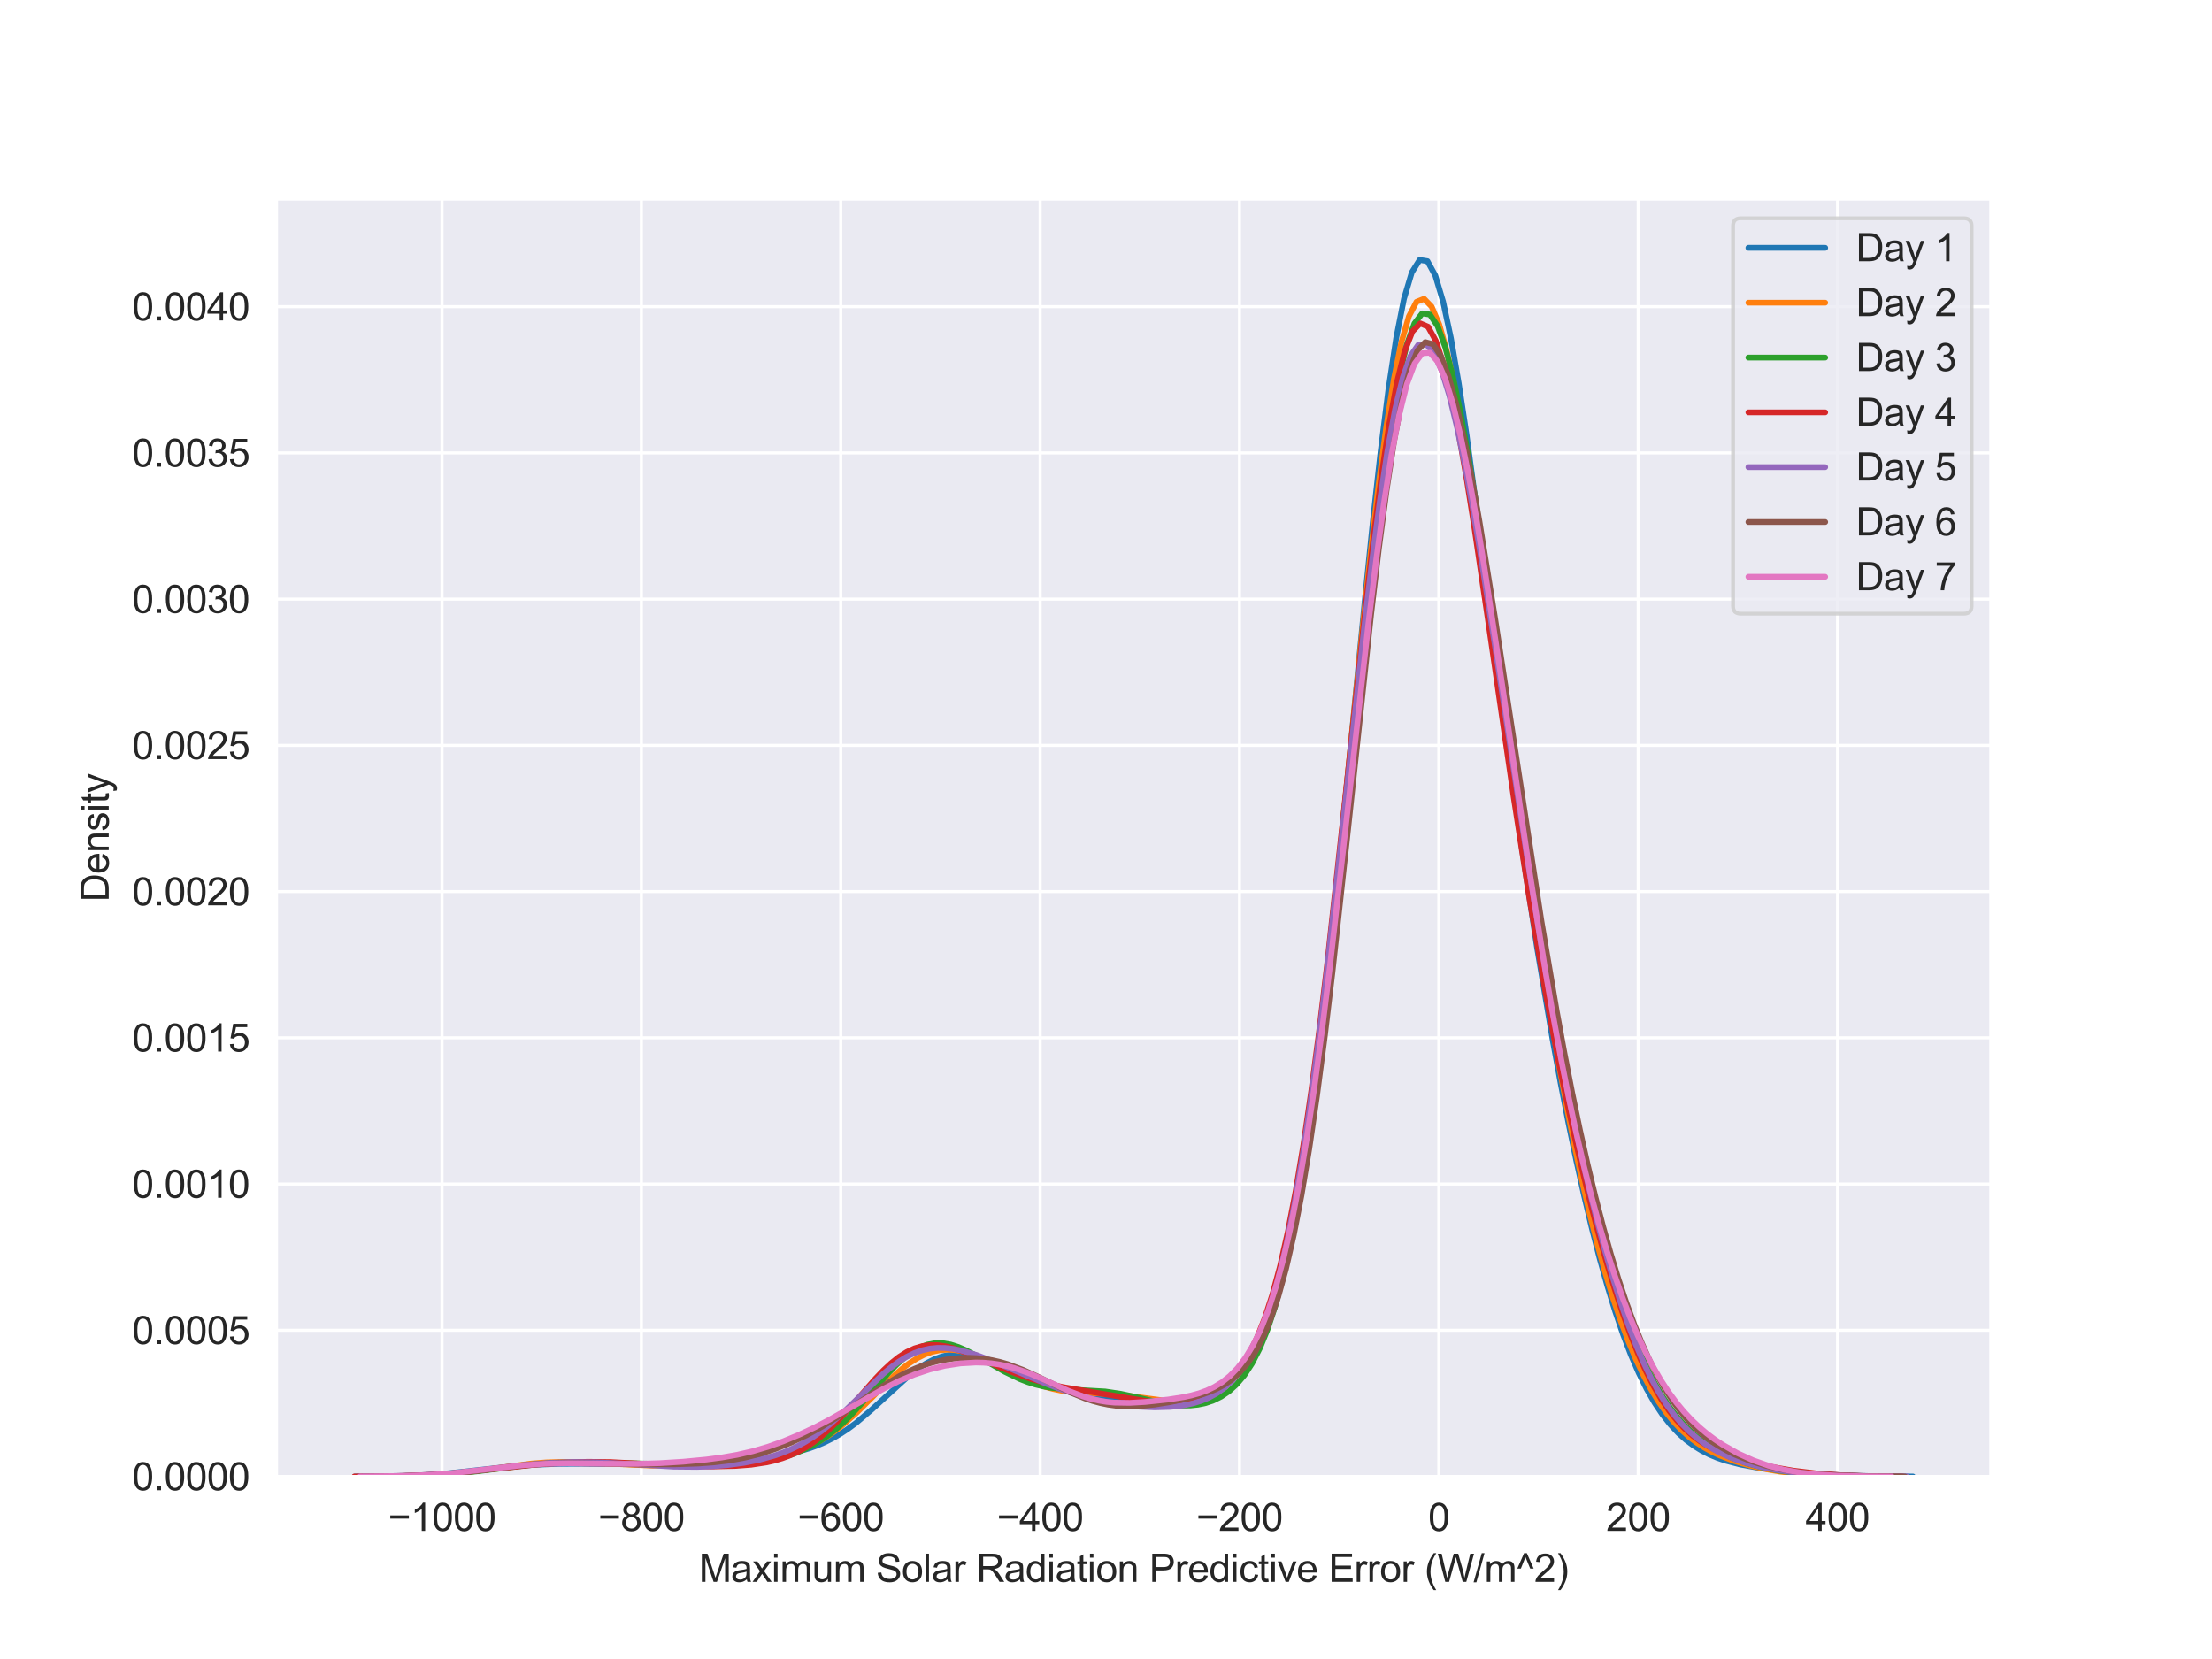<?xml version="1.0" encoding="utf-8" standalone="no"?>
<!DOCTYPE svg PUBLIC "-//W3C//DTD SVG 1.1//EN"
  "http://www.w3.org/Graphics/SVG/1.1/DTD/svg11.dtd">
<svg xmlns:xlink="http://www.w3.org/1999/xlink" width="576pt" height="432pt" viewBox="0 0 576 432" xmlns="http://www.w3.org/2000/svg" version="1.1">
 <defs>
  <style type="text/css">*{stroke-linejoin: round; stroke-linecap: butt}</style>
 </defs>
 <g id="figure_1">
  <g id="patch_1">
   <path d="M 0 432 
L 576 432 
L 576 0 
L 0 0 
z
" style="fill: #ffffff"/>
  </g>
  <g id="axes_1">
   <g id="patch_2">
    <path d="M 72 384.48 
L 518.4 384.48 
L 518.4 51.84 
L 72 51.84 
z
" style="fill: #eaeaf2"/>
   </g>
   <g id="matplotlib.axis_1">
    <g id="xtick_1">
     <g id="line2d_1">
      <path d="M 115.099 384.48 
L 115.099 51.84 
" clip-path="url(#p5e644f4ae6)" style="fill: none; stroke: #ffffff; stroke-width: 0.8; stroke-linecap: round"/>
     </g>
     <g id="text_1">
      <!-- −1000 -->
      <g style="fill: #262626" transform="translate(101.057 398.638) scale(0.1 -0.1)">
       <defs>
        <path id="ArialMT-2212" d="M 3381 1997 
L 356 1997 
L 356 2522 
L 3381 2522 
L 3381 1997 
z
" transform="scale(0.016)"/>
        <path id="ArialMT-31" d="M 2384 0 
L 1822 0 
L 1822 3584 
Q 1619 3391 1289 3197 
Q 959 3003 697 2906 
L 697 3450 
Q 1169 3672 1522 3987 
Q 1875 4303 2022 4600 
L 2384 4600 
L 2384 0 
z
" transform="scale(0.016)"/>
        <path id="ArialMT-30" d="M 266 2259 
Q 266 3072 433 3567 
Q 600 4063 929 4331 
Q 1259 4600 1759 4600 
Q 2128 4600 2406 4451 
Q 2684 4303 2865 4023 
Q 3047 3744 3150 3342 
Q 3253 2941 3253 2259 
Q 3253 1453 3087 958 
Q 2922 463 2592 192 
Q 2263 -78 1759 -78 
Q 1097 -78 719 397 
Q 266 969 266 2259 
z
M 844 2259 
Q 844 1131 1108 757 
Q 1372 384 1759 384 
Q 2147 384 2411 759 
Q 2675 1134 2675 2259 
Q 2675 3391 2411 3762 
Q 2147 4134 1753 4134 
Q 1366 4134 1134 3806 
Q 844 3388 844 2259 
z
" transform="scale(0.016)"/>
       </defs>
       <use xlink:href="#ArialMT-2212"/>
       <use xlink:href="#ArialMT-31" x="58.398"/>
       <use xlink:href="#ArialMT-30" x="114.014"/>
       <use xlink:href="#ArialMT-30" x="169.629"/>
       <use xlink:href="#ArialMT-30" x="225.244"/>
      </g>
     </g>
    </g>
    <g id="xtick_2">
     <g id="line2d_2">
      <path d="M 167.013 384.48 
L 167.013 51.84 
" clip-path="url(#p5e644f4ae6)" style="fill: none; stroke: #ffffff; stroke-width: 0.8; stroke-linecap: round"/>
     </g>
     <g id="text_2">
      <!-- −800 -->
      <g style="fill: #262626" transform="translate(155.752 398.638) scale(0.1 -0.1)">
       <defs>
        <path id="ArialMT-38" d="M 1131 2484 
Q 781 2613 612 2850 
Q 444 3088 444 3419 
Q 444 3919 803 4259 
Q 1163 4600 1759 4600 
Q 2359 4600 2725 4251 
Q 3091 3903 3091 3403 
Q 3091 3084 2923 2848 
Q 2756 2613 2416 2484 
Q 2838 2347 3058 2040 
Q 3278 1734 3278 1309 
Q 3278 722 2862 322 
Q 2447 -78 1769 -78 
Q 1091 -78 675 323 
Q 259 725 259 1325 
Q 259 1772 486 2073 
Q 713 2375 1131 2484 
z
M 1019 3438 
Q 1019 3113 1228 2906 
Q 1438 2700 1772 2700 
Q 2097 2700 2305 2904 
Q 2513 3109 2513 3406 
Q 2513 3716 2298 3927 
Q 2084 4138 1766 4138 
Q 1444 4138 1231 3931 
Q 1019 3725 1019 3438 
z
M 838 1322 
Q 838 1081 952 856 
Q 1066 631 1291 507 
Q 1516 384 1775 384 
Q 2178 384 2440 643 
Q 2703 903 2703 1303 
Q 2703 1709 2433 1975 
Q 2163 2241 1756 2241 
Q 1359 2241 1098 1978 
Q 838 1716 838 1322 
z
" transform="scale(0.016)"/>
       </defs>
       <use xlink:href="#ArialMT-2212"/>
       <use xlink:href="#ArialMT-38" x="58.398"/>
       <use xlink:href="#ArialMT-30" x="114.014"/>
       <use xlink:href="#ArialMT-30" x="169.629"/>
      </g>
     </g>
    </g>
    <g id="xtick_3">
     <g id="line2d_3">
      <path d="M 218.928 384.48 
L 218.928 51.84 
" clip-path="url(#p5e644f4ae6)" style="fill: none; stroke: #ffffff; stroke-width: 0.8; stroke-linecap: round"/>
     </g>
     <g id="text_3">
      <!-- −600 -->
      <g style="fill: #262626" transform="translate(207.666 398.638) scale(0.1 -0.1)">
       <defs>
        <path id="ArialMT-36" d="M 3184 3459 
L 2625 3416 
Q 2550 3747 2413 3897 
Q 2184 4138 1850 4138 
Q 1581 4138 1378 3988 
Q 1113 3794 959 3422 
Q 806 3050 800 2363 
Q 1003 2672 1297 2822 
Q 1591 2972 1913 2972 
Q 2475 2972 2870 2558 
Q 3266 2144 3266 1488 
Q 3266 1056 3080 686 
Q 2894 316 2569 119 
Q 2244 -78 1831 -78 
Q 1128 -78 684 439 
Q 241 956 241 2144 
Q 241 3472 731 4075 
Q 1159 4600 1884 4600 
Q 2425 4600 2770 4297 
Q 3116 3994 3184 3459 
z
M 888 1484 
Q 888 1194 1011 928 
Q 1134 663 1356 523 
Q 1578 384 1822 384 
Q 2178 384 2434 671 
Q 2691 959 2691 1453 
Q 2691 1928 2437 2201 
Q 2184 2475 1800 2475 
Q 1419 2475 1153 2201 
Q 888 1928 888 1484 
z
" transform="scale(0.016)"/>
       </defs>
       <use xlink:href="#ArialMT-2212"/>
       <use xlink:href="#ArialMT-36" x="58.398"/>
       <use xlink:href="#ArialMT-30" x="114.014"/>
       <use xlink:href="#ArialMT-30" x="169.629"/>
      </g>
     </g>
    </g>
    <g id="xtick_4">
     <g id="line2d_4">
      <path d="M 270.842 384.48 
L 270.842 51.84 
" clip-path="url(#p5e644f4ae6)" style="fill: none; stroke: #ffffff; stroke-width: 0.8; stroke-linecap: round"/>
     </g>
     <g id="text_4">
      <!-- −400 -->
      <g style="fill: #262626" transform="translate(259.581 398.638) scale(0.1 -0.1)">
       <defs>
        <path id="ArialMT-34" d="M 2069 0 
L 2069 1097 
L 81 1097 
L 81 1613 
L 2172 4581 
L 2631 4581 
L 2631 1613 
L 3250 1613 
L 3250 1097 
L 2631 1097 
L 2631 0 
L 2069 0 
z
M 2069 1613 
L 2069 3678 
L 634 1613 
L 2069 1613 
z
" transform="scale(0.016)"/>
       </defs>
       <use xlink:href="#ArialMT-2212"/>
       <use xlink:href="#ArialMT-34" x="58.398"/>
       <use xlink:href="#ArialMT-30" x="114.014"/>
       <use xlink:href="#ArialMT-30" x="169.629"/>
      </g>
     </g>
    </g>
    <g id="xtick_5">
     <g id="line2d_5">
      <path d="M 322.757 384.48 
L 322.757 51.84 
" clip-path="url(#p5e644f4ae6)" style="fill: none; stroke: #ffffff; stroke-width: 0.8; stroke-linecap: round"/>
     </g>
     <g id="text_5">
      <!-- −200 -->
      <g style="fill: #262626" transform="translate(311.495 398.638) scale(0.1 -0.1)">
       <defs>
        <path id="ArialMT-32" d="M 3222 541 
L 3222 0 
L 194 0 
Q 188 203 259 391 
Q 375 700 629 1000 
Q 884 1300 1366 1694 
Q 2113 2306 2375 2664 
Q 2638 3022 2638 3341 
Q 2638 3675 2398 3904 
Q 2159 4134 1775 4134 
Q 1369 4134 1125 3890 
Q 881 3647 878 3216 
L 300 3275 
Q 359 3922 746 4261 
Q 1134 4600 1788 4600 
Q 2447 4600 2831 4234 
Q 3216 3869 3216 3328 
Q 3216 3053 3103 2787 
Q 2991 2522 2730 2228 
Q 2469 1934 1863 1422 
Q 1356 997 1212 845 
Q 1069 694 975 541 
L 3222 541 
z
" transform="scale(0.016)"/>
       </defs>
       <use xlink:href="#ArialMT-2212"/>
       <use xlink:href="#ArialMT-32" x="58.398"/>
       <use xlink:href="#ArialMT-30" x="114.014"/>
       <use xlink:href="#ArialMT-30" x="169.629"/>
      </g>
     </g>
    </g>
    <g id="xtick_6">
     <g id="line2d_6">
      <path d="M 374.671 384.48 
L 374.671 51.84 
" clip-path="url(#p5e644f4ae6)" style="fill: none; stroke: #ffffff; stroke-width: 0.8; stroke-linecap: round"/>
     </g>
     <g id="text_6">
      <!-- 0 -->
      <g style="fill: #262626" transform="translate(371.891 398.638) scale(0.1 -0.1)">
       <use xlink:href="#ArialMT-30"/>
      </g>
     </g>
    </g>
    <g id="xtick_7">
     <g id="line2d_7">
      <path d="M 426.586 384.48 
L 426.586 51.84 
" clip-path="url(#p5e644f4ae6)" style="fill: none; stroke: #ffffff; stroke-width: 0.8; stroke-linecap: round"/>
     </g>
     <g id="text_7">
      <!-- 200 -->
      <g style="fill: #262626" transform="translate(418.244 398.638) scale(0.1 -0.1)">
       <use xlink:href="#ArialMT-32"/>
       <use xlink:href="#ArialMT-30" x="55.615"/>
       <use xlink:href="#ArialMT-30" x="111.23"/>
      </g>
     </g>
    </g>
    <g id="xtick_8">
     <g id="line2d_8">
      <path d="M 478.5 384.48 
L 478.5 51.84 
" clip-path="url(#p5e644f4ae6)" style="fill: none; stroke: #ffffff; stroke-width: 0.8; stroke-linecap: round"/>
     </g>
     <g id="text_8">
      <!-- 400 -->
      <g style="fill: #262626" transform="translate(470.159 398.638) scale(0.1 -0.1)">
       <use xlink:href="#ArialMT-34"/>
       <use xlink:href="#ArialMT-30" x="55.615"/>
       <use xlink:href="#ArialMT-30" x="111.23"/>
      </g>
     </g>
    </g>
    <g id="text_9">
     <!-- Maximum Solar Radiation Predictive Error (W/m^2) -->
     <g style="fill: #262626" transform="translate(182 411.905) scale(0.1 -0.1)">
      <defs>
       <path id="ArialMT-4d" d="M 475 0 
L 475 4581 
L 1388 4581 
L 2472 1338 
Q 2622 884 2691 659 
Q 2769 909 2934 1394 
L 4031 4581 
L 4847 4581 
L 4847 0 
L 4263 0 
L 4263 3834 
L 2931 0 
L 2384 0 
L 1059 3900 
L 1059 0 
L 475 0 
z
" transform="scale(0.016)"/>
       <path id="ArialMT-61" d="M 2588 409 
Q 2275 144 1986 34 
Q 1697 -75 1366 -75 
Q 819 -75 525 192 
Q 231 459 231 875 
Q 231 1119 342 1320 
Q 453 1522 633 1644 
Q 813 1766 1038 1828 
Q 1203 1872 1538 1913 
Q 2219 1994 2541 2106 
Q 2544 2222 2544 2253 
Q 2544 2597 2384 2738 
Q 2169 2928 1744 2928 
Q 1347 2928 1158 2789 
Q 969 2650 878 2297 
L 328 2372 
Q 403 2725 575 2942 
Q 747 3159 1072 3276 
Q 1397 3394 1825 3394 
Q 2250 3394 2515 3294 
Q 2781 3194 2906 3042 
Q 3031 2891 3081 2659 
Q 3109 2516 3109 2141 
L 3109 1391 
Q 3109 606 3145 398 
Q 3181 191 3288 0 
L 2700 0 
Q 2613 175 2588 409 
z
M 2541 1666 
Q 2234 1541 1622 1453 
Q 1275 1403 1131 1340 
Q 988 1278 909 1158 
Q 831 1038 831 891 
Q 831 666 1001 516 
Q 1172 366 1500 366 
Q 1825 366 2078 508 
Q 2331 650 2450 897 
Q 2541 1088 2541 1459 
L 2541 1666 
z
" transform="scale(0.016)"/>
       <path id="ArialMT-78" d="M 47 0 
L 1259 1725 
L 138 3319 
L 841 3319 
L 1350 2541 
Q 1494 2319 1581 2169 
Q 1719 2375 1834 2534 
L 2394 3319 
L 3066 3319 
L 1919 1756 
L 3153 0 
L 2463 0 
L 1781 1031 
L 1600 1309 
L 728 0 
L 47 0 
z
" transform="scale(0.016)"/>
       <path id="ArialMT-69" d="M 425 3934 
L 425 4581 
L 988 4581 
L 988 3934 
L 425 3934 
z
M 425 0 
L 425 3319 
L 988 3319 
L 988 0 
L 425 0 
z
" transform="scale(0.016)"/>
       <path id="ArialMT-6d" d="M 422 0 
L 422 3319 
L 925 3319 
L 925 2853 
Q 1081 3097 1340 3245 
Q 1600 3394 1931 3394 
Q 2300 3394 2536 3241 
Q 2772 3088 2869 2813 
Q 3263 3394 3894 3394 
Q 4388 3394 4653 3120 
Q 4919 2847 4919 2278 
L 4919 0 
L 4359 0 
L 4359 2091 
Q 4359 2428 4304 2576 
Q 4250 2725 4106 2815 
Q 3963 2906 3769 2906 
Q 3419 2906 3187 2673 
Q 2956 2441 2956 1928 
L 2956 0 
L 2394 0 
L 2394 2156 
Q 2394 2531 2256 2718 
Q 2119 2906 1806 2906 
Q 1569 2906 1367 2781 
Q 1166 2656 1075 2415 
Q 984 2175 984 1722 
L 984 0 
L 422 0 
z
" transform="scale(0.016)"/>
       <path id="ArialMT-75" d="M 2597 0 
L 2597 488 
Q 2209 -75 1544 -75 
Q 1250 -75 995 37 
Q 741 150 617 320 
Q 494 491 444 738 
Q 409 903 409 1263 
L 409 3319 
L 972 3319 
L 972 1478 
Q 972 1038 1006 884 
Q 1059 663 1231 536 
Q 1403 409 1656 409 
Q 1909 409 2131 539 
Q 2353 669 2445 892 
Q 2538 1116 2538 1541 
L 2538 3319 
L 3100 3319 
L 3100 0 
L 2597 0 
z
" transform="scale(0.016)"/>
       <path id="ArialMT-20" transform="scale(0.016)"/>
       <path id="ArialMT-53" d="M 288 1472 
L 859 1522 
Q 900 1178 1048 958 
Q 1197 738 1509 602 
Q 1822 466 2213 466 
Q 2559 466 2825 569 
Q 3091 672 3220 851 
Q 3350 1031 3350 1244 
Q 3350 1459 3225 1620 
Q 3100 1781 2813 1891 
Q 2628 1963 1997 2114 
Q 1366 2266 1113 2400 
Q 784 2572 623 2826 
Q 463 3081 463 3397 
Q 463 3744 659 4045 
Q 856 4347 1234 4503 
Q 1613 4659 2075 4659 
Q 2584 4659 2973 4495 
Q 3363 4331 3572 4012 
Q 3781 3694 3797 3291 
L 3216 3247 
Q 3169 3681 2898 3903 
Q 2628 4125 2100 4125 
Q 1550 4125 1298 3923 
Q 1047 3722 1047 3438 
Q 1047 3191 1225 3031 
Q 1400 2872 2139 2705 
Q 2878 2538 3153 2413 
Q 3553 2228 3743 1945 
Q 3934 1663 3934 1294 
Q 3934 928 3725 604 
Q 3516 281 3123 101 
Q 2731 -78 2241 -78 
Q 1619 -78 1198 103 
Q 778 284 539 648 
Q 300 1013 288 1472 
z
" transform="scale(0.016)"/>
       <path id="ArialMT-6f" d="M 213 1659 
Q 213 2581 725 3025 
Q 1153 3394 1769 3394 
Q 2453 3394 2887 2945 
Q 3322 2497 3322 1706 
Q 3322 1066 3130 698 
Q 2938 331 2570 128 
Q 2203 -75 1769 -75 
Q 1072 -75 642 372 
Q 213 819 213 1659 
z
M 791 1659 
Q 791 1022 1069 705 
Q 1347 388 1769 388 
Q 2188 388 2466 706 
Q 2744 1025 2744 1678 
Q 2744 2294 2464 2611 
Q 2184 2928 1769 2928 
Q 1347 2928 1069 2612 
Q 791 2297 791 1659 
z
" transform="scale(0.016)"/>
       <path id="ArialMT-6c" d="M 409 0 
L 409 4581 
L 972 4581 
L 972 0 
L 409 0 
z
" transform="scale(0.016)"/>
       <path id="ArialMT-72" d="M 416 0 
L 416 3319 
L 922 3319 
L 922 2816 
Q 1116 3169 1280 3281 
Q 1444 3394 1641 3394 
Q 1925 3394 2219 3213 
L 2025 2691 
Q 1819 2813 1613 2813 
Q 1428 2813 1281 2702 
Q 1134 2591 1072 2394 
Q 978 2094 978 1738 
L 978 0 
L 416 0 
z
" transform="scale(0.016)"/>
       <path id="ArialMT-52" d="M 503 0 
L 503 4581 
L 2534 4581 
Q 3147 4581 3465 4457 
Q 3784 4334 3975 4021 
Q 4166 3709 4166 3331 
Q 4166 2844 3850 2509 
Q 3534 2175 2875 2084 
Q 3116 1969 3241 1856 
Q 3506 1613 3744 1247 
L 4541 0 
L 3778 0 
L 3172 953 
Q 2906 1366 2734 1584 
Q 2563 1803 2427 1890 
Q 2291 1978 2150 2013 
Q 2047 2034 1813 2034 
L 1109 2034 
L 1109 0 
L 503 0 
z
M 1109 2559 
L 2413 2559 
Q 2828 2559 3062 2645 
Q 3297 2731 3419 2920 
Q 3541 3109 3541 3331 
Q 3541 3656 3305 3865 
Q 3069 4075 2559 4075 
L 1109 4075 
L 1109 2559 
z
" transform="scale(0.016)"/>
       <path id="ArialMT-64" d="M 2575 0 
L 2575 419 
Q 2259 -75 1647 -75 
Q 1250 -75 917 144 
Q 584 363 401 755 
Q 219 1147 219 1656 
Q 219 2153 384 2558 
Q 550 2963 881 3178 
Q 1213 3394 1622 3394 
Q 1922 3394 2156 3267 
Q 2391 3141 2538 2938 
L 2538 4581 
L 3097 4581 
L 3097 0 
L 2575 0 
z
M 797 1656 
Q 797 1019 1065 703 
Q 1334 388 1700 388 
Q 2069 388 2326 689 
Q 2584 991 2584 1609 
Q 2584 2291 2321 2609 
Q 2059 2928 1675 2928 
Q 1300 2928 1048 2622 
Q 797 2316 797 1656 
z
" transform="scale(0.016)"/>
       <path id="ArialMT-74" d="M 1650 503 
L 1731 6 
Q 1494 -44 1306 -44 
Q 1000 -44 831 53 
Q 663 150 594 308 
Q 525 466 525 972 
L 525 2881 
L 113 2881 
L 113 3319 
L 525 3319 
L 525 4141 
L 1084 4478 
L 1084 3319 
L 1650 3319 
L 1650 2881 
L 1084 2881 
L 1084 941 
Q 1084 700 1114 631 
Q 1144 563 1211 522 
Q 1278 481 1403 481 
Q 1497 481 1650 503 
z
" transform="scale(0.016)"/>
       <path id="ArialMT-6e" d="M 422 0 
L 422 3319 
L 928 3319 
L 928 2847 
Q 1294 3394 1984 3394 
Q 2284 3394 2536 3286 
Q 2788 3178 2913 3003 
Q 3038 2828 3088 2588 
Q 3119 2431 3119 2041 
L 3119 0 
L 2556 0 
L 2556 2019 
Q 2556 2363 2490 2533 
Q 2425 2703 2258 2804 
Q 2091 2906 1866 2906 
Q 1506 2906 1245 2678 
Q 984 2450 984 1813 
L 984 0 
L 422 0 
z
" transform="scale(0.016)"/>
       <path id="ArialMT-50" d="M 494 0 
L 494 4581 
L 2222 4581 
Q 2678 4581 2919 4538 
Q 3256 4481 3484 4323 
Q 3713 4166 3852 3881 
Q 3991 3597 3991 3256 
Q 3991 2672 3619 2267 
Q 3247 1863 2275 1863 
L 1100 1863 
L 1100 0 
L 494 0 
z
M 1100 2403 
L 2284 2403 
Q 2872 2403 3119 2622 
Q 3366 2841 3366 3238 
Q 3366 3525 3220 3729 
Q 3075 3934 2838 4000 
Q 2684 4041 2272 4041 
L 1100 4041 
L 1100 2403 
z
" transform="scale(0.016)"/>
       <path id="ArialMT-65" d="M 2694 1069 
L 3275 997 
Q 3138 488 2766 206 
Q 2394 -75 1816 -75 
Q 1088 -75 661 373 
Q 234 822 234 1631 
Q 234 2469 665 2931 
Q 1097 3394 1784 3394 
Q 2450 3394 2872 2941 
Q 3294 2488 3294 1666 
Q 3294 1616 3291 1516 
L 816 1516 
Q 847 969 1125 678 
Q 1403 388 1819 388 
Q 2128 388 2347 550 
Q 2566 713 2694 1069 
z
M 847 1978 
L 2700 1978 
Q 2663 2397 2488 2606 
Q 2219 2931 1791 2931 
Q 1403 2931 1139 2672 
Q 875 2413 847 1978 
z
" transform="scale(0.016)"/>
       <path id="ArialMT-63" d="M 2588 1216 
L 3141 1144 
Q 3050 572 2676 248 
Q 2303 -75 1759 -75 
Q 1078 -75 664 370 
Q 250 816 250 1647 
Q 250 2184 428 2587 
Q 606 2991 970 3192 
Q 1334 3394 1763 3394 
Q 2303 3394 2647 3120 
Q 2991 2847 3088 2344 
L 2541 2259 
Q 2463 2594 2264 2762 
Q 2066 2931 1784 2931 
Q 1359 2931 1093 2626 
Q 828 2322 828 1663 
Q 828 994 1084 691 
Q 1341 388 1753 388 
Q 2084 388 2306 591 
Q 2528 794 2588 1216 
z
" transform="scale(0.016)"/>
       <path id="ArialMT-76" d="M 1344 0 
L 81 3319 
L 675 3319 
L 1388 1331 
Q 1503 1009 1600 663 
Q 1675 925 1809 1294 
L 2547 3319 
L 3125 3319 
L 1869 0 
L 1344 0 
z
" transform="scale(0.016)"/>
       <path id="ArialMT-45" d="M 506 0 
L 506 4581 
L 3819 4581 
L 3819 4041 
L 1113 4041 
L 1113 2638 
L 3647 2638 
L 3647 2100 
L 1113 2100 
L 1113 541 
L 3925 541 
L 3925 0 
L 506 0 
z
" transform="scale(0.016)"/>
       <path id="ArialMT-28" d="M 1497 -1347 
Q 1031 -759 709 28 
Q 388 816 388 1659 
Q 388 2403 628 3084 
Q 909 3875 1497 4659 
L 1900 4659 
Q 1522 4009 1400 3731 
Q 1209 3300 1100 2831 
Q 966 2247 966 1656 
Q 966 153 1900 -1347 
L 1497 -1347 
z
" transform="scale(0.016)"/>
       <path id="ArialMT-57" d="M 1294 0 
L 78 4581 
L 700 4581 
L 1397 1578 
Q 1509 1106 1591 641 
Q 1766 1375 1797 1488 
L 2669 4581 
L 3400 4581 
L 4056 2263 
Q 4303 1400 4413 641 
Q 4500 1075 4641 1638 
L 5359 4581 
L 5969 4581 
L 4713 0 
L 4128 0 
L 3163 3491 
Q 3041 3928 3019 4028 
Q 2947 3713 2884 3491 
L 1913 0 
L 1294 0 
z
" transform="scale(0.016)"/>
       <path id="ArialMT-2f" d="M 0 -78 
L 1328 4659 
L 1778 4659 
L 453 -78 
L 0 -78 
z
" transform="scale(0.016)"/>
       <path id="ArialMT-5e" d="M 747 2156 
L 169 2156 
L 1272 4659 
L 1725 4659 
L 2834 2156 
L 2269 2156 
L 1497 4022 
L 747 2156 
z
" transform="scale(0.016)"/>
       <path id="ArialMT-29" d="M 791 -1347 
L 388 -1347 
Q 1322 153 1322 1656 
Q 1322 2244 1188 2822 
Q 1081 3291 891 3722 
Q 769 4003 388 4659 
L 791 4659 
Q 1378 3875 1659 3084 
Q 1900 2403 1900 1659 
Q 1900 816 1576 28 
Q 1253 -759 791 -1347 
z
" transform="scale(0.016)"/>
      </defs>
      <use xlink:href="#ArialMT-4d"/>
      <use xlink:href="#ArialMT-61" x="83.301"/>
      <use xlink:href="#ArialMT-78" x="138.916"/>
      <use xlink:href="#ArialMT-69" x="188.916"/>
      <use xlink:href="#ArialMT-6d" x="211.133"/>
      <use xlink:href="#ArialMT-75" x="294.434"/>
      <use xlink:href="#ArialMT-6d" x="350.049"/>
      <use xlink:href="#ArialMT-20" x="433.35"/>
      <use xlink:href="#ArialMT-53" x="461.133"/>
      <use xlink:href="#ArialMT-6f" x="527.832"/>
      <use xlink:href="#ArialMT-6c" x="583.447"/>
      <use xlink:href="#ArialMT-61" x="605.664"/>
      <use xlink:href="#ArialMT-72" x="661.279"/>
      <use xlink:href="#ArialMT-20" x="694.58"/>
      <use xlink:href="#ArialMT-52" x="722.363"/>
      <use xlink:href="#ArialMT-61" x="794.58"/>
      <use xlink:href="#ArialMT-64" x="850.195"/>
      <use xlink:href="#ArialMT-69" x="905.811"/>
      <use xlink:href="#ArialMT-61" x="928.027"/>
      <use xlink:href="#ArialMT-74" x="983.643"/>
      <use xlink:href="#ArialMT-69" x="1011.426"/>
      <use xlink:href="#ArialMT-6f" x="1033.643"/>
      <use xlink:href="#ArialMT-6e" x="1089.258"/>
      <use xlink:href="#ArialMT-20" x="1144.873"/>
      <use xlink:href="#ArialMT-50" x="1172.656"/>
      <use xlink:href="#ArialMT-72" x="1239.355"/>
      <use xlink:href="#ArialMT-65" x="1272.656"/>
      <use xlink:href="#ArialMT-64" x="1328.271"/>
      <use xlink:href="#ArialMT-69" x="1383.887"/>
      <use xlink:href="#ArialMT-63" x="1406.104"/>
      <use xlink:href="#ArialMT-74" x="1456.104"/>
      <use xlink:href="#ArialMT-69" x="1483.887"/>
      <use xlink:href="#ArialMT-76" x="1506.104"/>
      <use xlink:href="#ArialMT-65" x="1556.104"/>
      <use xlink:href="#ArialMT-20" x="1611.719"/>
      <use xlink:href="#ArialMT-45" x="1639.502"/>
      <use xlink:href="#ArialMT-72" x="1706.201"/>
      <use xlink:href="#ArialMT-72" x="1739.502"/>
      <use xlink:href="#ArialMT-6f" x="1772.803"/>
      <use xlink:href="#ArialMT-72" x="1828.418"/>
      <use xlink:href="#ArialMT-20" x="1861.719"/>
      <use xlink:href="#ArialMT-28" x="1889.502"/>
      <use xlink:href="#ArialMT-57" x="1922.803"/>
      <use xlink:href="#ArialMT-2f" x="2017.188"/>
      <use xlink:href="#ArialMT-6d" x="2044.971"/>
      <use xlink:href="#ArialMT-5e" x="2128.271"/>
      <use xlink:href="#ArialMT-32" x="2175.195"/>
      <use xlink:href="#ArialMT-29" x="2230.811"/>
     </g>
    </g>
   </g>
   <g id="matplotlib.axis_2">
    <g id="ytick_1">
     <g id="line2d_9">
      <path d="M 72 384.48 
L 518.4 384.48 
" clip-path="url(#p5e644f4ae6)" style="fill: none; stroke: #ffffff; stroke-width: 0.8; stroke-linecap: round"/>
     </g>
     <g id="text_10">
      <!-- 0.0000 -->
      <g style="fill: #262626" transform="translate(34.417 388.059) scale(0.1 -0.1)">
       <defs>
        <path id="ArialMT-2e" d="M 581 0 
L 581 641 
L 1222 641 
L 1222 0 
L 581 0 
z
" transform="scale(0.016)"/>
       </defs>
       <use xlink:href="#ArialMT-30"/>
       <use xlink:href="#ArialMT-2e" x="55.615"/>
       <use xlink:href="#ArialMT-30" x="83.398"/>
       <use xlink:href="#ArialMT-30" x="139.014"/>
       <use xlink:href="#ArialMT-30" x="194.629"/>
       <use xlink:href="#ArialMT-30" x="250.244"/>
      </g>
     </g>
    </g>
    <g id="ytick_2">
     <g id="line2d_10">
      <path d="M 72 346.402 
L 518.4 346.402 
" clip-path="url(#p5e644f4ae6)" style="fill: none; stroke: #ffffff; stroke-width: 0.8; stroke-linecap: round"/>
     </g>
     <g id="text_11">
      <!-- 0.0005 -->
      <g style="fill: #262626" transform="translate(34.417 349.981) scale(0.1 -0.1)">
       <defs>
        <path id="ArialMT-35" d="M 266 1200 
L 856 1250 
Q 922 819 1161 601 
Q 1400 384 1738 384 
Q 2144 384 2425 690 
Q 2706 997 2706 1503 
Q 2706 1984 2436 2262 
Q 2166 2541 1728 2541 
Q 1456 2541 1237 2417 
Q 1019 2294 894 2097 
L 366 2166 
L 809 4519 
L 3088 4519 
L 3088 3981 
L 1259 3981 
L 1013 2750 
Q 1425 3038 1878 3038 
Q 2478 3038 2890 2622 
Q 3303 2206 3303 1553 
Q 3303 931 2941 478 
Q 2500 -78 1738 -78 
Q 1113 -78 717 272 
Q 322 622 266 1200 
z
" transform="scale(0.016)"/>
       </defs>
       <use xlink:href="#ArialMT-30"/>
       <use xlink:href="#ArialMT-2e" x="55.615"/>
       <use xlink:href="#ArialMT-30" x="83.398"/>
       <use xlink:href="#ArialMT-30" x="139.014"/>
       <use xlink:href="#ArialMT-30" x="194.629"/>
       <use xlink:href="#ArialMT-35" x="250.244"/>
      </g>
     </g>
    </g>
    <g id="ytick_3">
     <g id="line2d_11">
      <path d="M 72 308.324 
L 518.4 308.324 
" clip-path="url(#p5e644f4ae6)" style="fill: none; stroke: #ffffff; stroke-width: 0.8; stroke-linecap: round"/>
     </g>
     <g id="text_12">
      <!-- 0.0010 -->
      <g style="fill: #262626" transform="translate(34.417 311.903) scale(0.1 -0.1)">
       <use xlink:href="#ArialMT-30"/>
       <use xlink:href="#ArialMT-2e" x="55.615"/>
       <use xlink:href="#ArialMT-30" x="83.398"/>
       <use xlink:href="#ArialMT-30" x="139.014"/>
       <use xlink:href="#ArialMT-31" x="194.629"/>
       <use xlink:href="#ArialMT-30" x="250.244"/>
      </g>
     </g>
    </g>
    <g id="ytick_4">
     <g id="line2d_12">
      <path d="M 72 270.247 
L 518.4 270.247 
" clip-path="url(#p5e644f4ae6)" style="fill: none; stroke: #ffffff; stroke-width: 0.8; stroke-linecap: round"/>
     </g>
     <g id="text_13">
      <!-- 0.0015 -->
      <g style="fill: #262626" transform="translate(34.417 273.826) scale(0.1 -0.1)">
       <use xlink:href="#ArialMT-30"/>
       <use xlink:href="#ArialMT-2e" x="55.615"/>
       <use xlink:href="#ArialMT-30" x="83.398"/>
       <use xlink:href="#ArialMT-30" x="139.014"/>
       <use xlink:href="#ArialMT-31" x="194.629"/>
       <use xlink:href="#ArialMT-35" x="250.244"/>
      </g>
     </g>
    </g>
    <g id="ytick_5">
     <g id="line2d_13">
      <path d="M 72 232.169 
L 518.4 232.169 
" clip-path="url(#p5e644f4ae6)" style="fill: none; stroke: #ffffff; stroke-width: 0.8; stroke-linecap: round"/>
     </g>
     <g id="text_14">
      <!-- 0.0020 -->
      <g style="fill: #262626" transform="translate(34.417 235.748) scale(0.1 -0.1)">
       <use xlink:href="#ArialMT-30"/>
       <use xlink:href="#ArialMT-2e" x="55.615"/>
       <use xlink:href="#ArialMT-30" x="83.398"/>
       <use xlink:href="#ArialMT-30" x="139.014"/>
       <use xlink:href="#ArialMT-32" x="194.629"/>
       <use xlink:href="#ArialMT-30" x="250.244"/>
      </g>
     </g>
    </g>
    <g id="ytick_6">
     <g id="line2d_14">
      <path d="M 72 194.091 
L 518.4 194.091 
" clip-path="url(#p5e644f4ae6)" style="fill: none; stroke: #ffffff; stroke-width: 0.8; stroke-linecap: round"/>
     </g>
     <g id="text_15">
      <!-- 0.0025 -->
      <g style="fill: #262626" transform="translate(34.417 197.67) scale(0.1 -0.1)">
       <use xlink:href="#ArialMT-30"/>
       <use xlink:href="#ArialMT-2e" x="55.615"/>
       <use xlink:href="#ArialMT-30" x="83.398"/>
       <use xlink:href="#ArialMT-30" x="139.014"/>
       <use xlink:href="#ArialMT-32" x="194.629"/>
       <use xlink:href="#ArialMT-35" x="250.244"/>
      </g>
     </g>
    </g>
    <g id="ytick_7">
     <g id="line2d_15">
      <path d="M 72 156.013 
L 518.4 156.013 
" clip-path="url(#p5e644f4ae6)" style="fill: none; stroke: #ffffff; stroke-width: 0.8; stroke-linecap: round"/>
     </g>
     <g id="text_16">
      <!-- 0.0030 -->
      <g style="fill: #262626" transform="translate(34.417 159.592) scale(0.1 -0.1)">
       <defs>
        <path id="ArialMT-33" d="M 269 1209 
L 831 1284 
Q 928 806 1161 595 
Q 1394 384 1728 384 
Q 2125 384 2398 659 
Q 2672 934 2672 1341 
Q 2672 1728 2419 1979 
Q 2166 2231 1775 2231 
Q 1616 2231 1378 2169 
L 1441 2663 
Q 1497 2656 1531 2656 
Q 1891 2656 2178 2843 
Q 2466 3031 2466 3422 
Q 2466 3731 2256 3934 
Q 2047 4138 1716 4138 
Q 1388 4138 1169 3931 
Q 950 3725 888 3313 
L 325 3413 
Q 428 3978 793 4289 
Q 1159 4600 1703 4600 
Q 2078 4600 2393 4439 
Q 2709 4278 2876 4000 
Q 3044 3722 3044 3409 
Q 3044 3113 2884 2869 
Q 2725 2625 2413 2481 
Q 2819 2388 3044 2092 
Q 3269 1797 3269 1353 
Q 3269 753 2831 336 
Q 2394 -81 1725 -81 
Q 1122 -81 723 278 
Q 325 638 269 1209 
z
" transform="scale(0.016)"/>
       </defs>
       <use xlink:href="#ArialMT-30"/>
       <use xlink:href="#ArialMT-2e" x="55.615"/>
       <use xlink:href="#ArialMT-30" x="83.398"/>
       <use xlink:href="#ArialMT-30" x="139.014"/>
       <use xlink:href="#ArialMT-33" x="194.629"/>
       <use xlink:href="#ArialMT-30" x="250.244"/>
      </g>
     </g>
    </g>
    <g id="ytick_8">
     <g id="line2d_16">
      <path d="M 72 117.936 
L 518.4 117.936 
" clip-path="url(#p5e644f4ae6)" style="fill: none; stroke: #ffffff; stroke-width: 0.8; stroke-linecap: round"/>
     </g>
     <g id="text_17">
      <!-- 0.0035 -->
      <g style="fill: #262626" transform="translate(34.417 121.515) scale(0.1 -0.1)">
       <use xlink:href="#ArialMT-30"/>
       <use xlink:href="#ArialMT-2e" x="55.615"/>
       <use xlink:href="#ArialMT-30" x="83.398"/>
       <use xlink:href="#ArialMT-30" x="139.014"/>
       <use xlink:href="#ArialMT-33" x="194.629"/>
       <use xlink:href="#ArialMT-35" x="250.244"/>
      </g>
     </g>
    </g>
    <g id="ytick_9">
     <g id="line2d_17">
      <path d="M 72 79.858 
L 518.4 79.858 
" clip-path="url(#p5e644f4ae6)" style="fill: none; stroke: #ffffff; stroke-width: 0.8; stroke-linecap: round"/>
     </g>
     <g id="text_18">
      <!-- 0.0040 -->
      <g style="fill: #262626" transform="translate(34.417 83.437) scale(0.1 -0.1)">
       <use xlink:href="#ArialMT-30"/>
       <use xlink:href="#ArialMT-2e" x="55.615"/>
       <use xlink:href="#ArialMT-30" x="83.398"/>
       <use xlink:href="#ArialMT-30" x="139.014"/>
       <use xlink:href="#ArialMT-34" x="194.629"/>
       <use xlink:href="#ArialMT-30" x="250.244"/>
      </g>
     </g>
    </g>
    <g id="text_19">
     <!-- Density -->
     <g style="fill: #262626" transform="translate(28.312 234.832) rotate(-90) scale(0.1 -0.1)">
      <defs>
       <path id="ArialMT-44" d="M 494 0 
L 494 4581 
L 2072 4581 
Q 2606 4581 2888 4516 
Q 3281 4425 3559 4188 
Q 3922 3881 4101 3404 
Q 4281 2928 4281 2316 
Q 4281 1794 4159 1391 
Q 4038 988 3847 723 
Q 3656 459 3429 307 
Q 3203 156 2883 78 
Q 2563 0 2147 0 
L 494 0 
z
M 1100 541 
L 2078 541 
Q 2531 541 2789 625 
Q 3047 709 3200 863 
Q 3416 1078 3536 1442 
Q 3656 1806 3656 2325 
Q 3656 3044 3420 3430 
Q 3184 3816 2847 3947 
Q 2603 4041 2063 4041 
L 1100 4041 
L 1100 541 
z
" transform="scale(0.016)"/>
       <path id="ArialMT-73" d="M 197 991 
L 753 1078 
Q 800 744 1014 566 
Q 1228 388 1613 388 
Q 2000 388 2187 545 
Q 2375 703 2375 916 
Q 2375 1106 2209 1216 
Q 2094 1291 1634 1406 
Q 1016 1563 777 1677 
Q 538 1791 414 1992 
Q 291 2194 291 2438 
Q 291 2659 392 2848 
Q 494 3038 669 3163 
Q 800 3259 1026 3326 
Q 1253 3394 1513 3394 
Q 1903 3394 2198 3281 
Q 2494 3169 2634 2976 
Q 2775 2784 2828 2463 
L 2278 2388 
Q 2241 2644 2061 2787 
Q 1881 2931 1553 2931 
Q 1166 2931 1000 2803 
Q 834 2675 834 2503 
Q 834 2394 903 2306 
Q 972 2216 1119 2156 
Q 1203 2125 1616 2013 
Q 2213 1853 2448 1751 
Q 2684 1650 2818 1456 
Q 2953 1263 2953 975 
Q 2953 694 2789 445 
Q 2625 197 2315 61 
Q 2006 -75 1616 -75 
Q 969 -75 630 194 
Q 291 463 197 991 
z
" transform="scale(0.016)"/>
       <path id="ArialMT-79" d="M 397 -1278 
L 334 -750 
Q 519 -800 656 -800 
Q 844 -800 956 -737 
Q 1069 -675 1141 -563 
Q 1194 -478 1313 -144 
Q 1328 -97 1363 -6 
L 103 3319 
L 709 3319 
L 1400 1397 
Q 1534 1031 1641 628 
Q 1738 1016 1872 1384 
L 2581 3319 
L 3144 3319 
L 1881 -56 
Q 1678 -603 1566 -809 
Q 1416 -1088 1222 -1217 
Q 1028 -1347 759 -1347 
Q 597 -1347 397 -1278 
z
" transform="scale(0.016)"/>
      </defs>
      <use xlink:href="#ArialMT-44"/>
      <use xlink:href="#ArialMT-65" x="72.217"/>
      <use xlink:href="#ArialMT-6e" x="127.832"/>
      <use xlink:href="#ArialMT-73" x="183.447"/>
      <use xlink:href="#ArialMT-69" x="233.447"/>
      <use xlink:href="#ArialMT-74" x="255.664"/>
      <use xlink:href="#ArialMT-79" x="283.447"/>
     </g>
    </g>
   </g>
   <g id="line2d_18">
    <path d="M 92.417 384.47 
L 104.649 384.335 
L 110.765 384.09 
L 116.881 383.633 
L 125.036 382.743 
L 133.19 381.859 
L 139.306 381.411 
L 145.422 381.183 
L 151.538 381.149 
L 171.925 381.363 
L 182.118 380.955 
L 192.311 380.383 
L 198.427 379.775 
L 202.505 379.163 
L 206.582 378.326 
L 210.659 377.175 
L 212.698 376.441 
L 214.736 375.576 
L 216.775 374.564 
L 218.814 373.39 
L 220.852 372.046 
L 222.891 370.535 
L 226.968 367.076 
L 237.162 357.799 
L 239.2 356.273 
L 241.239 354.977 
L 243.278 353.945 
L 245.316 353.201 
L 247.355 352.753 
L 249.394 352.595 
L 251.432 352.713 
L 253.471 353.079 
L 255.51 353.657 
L 257.548 354.405 
L 261.625 356.227 
L 267.741 359.091 
L 271.819 360.678 
L 275.896 361.865 
L 279.973 362.692 
L 286.089 363.561 
L 300.36 365.382 
L 304.437 365.554 
L 306.476 365.461 
L 308.514 365.209 
L 310.553 364.767 
L 312.592 364.105 
L 314.63 363.19 
L 316.669 361.986 
L 318.708 360.448 
L 320.746 358.519 
L 322.785 356.123 
L 324.824 353.161 
L 326.862 349.507 
L 328.901 345.006 
L 330.94 339.481 
L 332.978 332.737 
L 335.017 324.575 
L 337.056 314.808 
L 339.094 303.286 
L 341.133 289.913 
L 343.172 274.67 
L 345.21 257.637 
L 347.249 239.005 
L 351.326 198.285 
L 355.403 156.256 
L 357.442 136.273 
L 359.481 117.853 
L 361.519 101.619 
L 363.558 88.119 
L 365.597 77.792 
L 367.635 70.933 
L 369.674 67.68 
L 371.713 68.009 
L 373.751 71.746 
L 375.79 78.584 
L 377.829 88.115 
L 379.867 99.865 
L 381.906 113.332 
L 385.983 143.454 
L 392.099 190.509 
L 396.177 219.986 
L 400.254 246.833 
L 404.331 270.911 
L 406.37 281.955 
L 408.408 292.361 
L 410.447 302.144 
L 412.486 311.306 
L 414.524 319.843 
L 416.563 327.746 
L 418.602 335.005 
L 420.64 341.614 
L 422.679 347.573 
L 424.718 352.893 
L 426.756 357.593 
L 428.795 361.703 
L 430.834 365.262 
L 432.872 368.315 
L 434.911 370.911 
L 436.95 373.1 
L 438.988 374.933 
L 441.027 376.457 
L 443.065 377.718 
L 445.104 378.757 
L 447.143 379.61 
L 449.181 380.312 
L 453.259 381.371 
L 457.336 382.12 
L 463.452 382.926 
L 471.607 383.696 
L 479.761 384.18 
L 487.916 384.4 
L 498.109 384.471 
L 498.109 384.471 
" clip-path="url(#p5e644f4ae6)" style="fill: none; stroke: #1f77b4; stroke-width: 1.5; stroke-linecap: round"/>
   </g>
   <g id="line2d_19">
    <path d="M 96.876 384.465 
L 106.731 384.352 
L 112.643 384.128 
L 118.556 383.686 
L 124.468 382.991 
L 138.264 381.118 
L 142.206 380.814 
L 146.148 380.694 
L 152.06 380.819 
L 169.798 381.647 
L 177.681 381.622 
L 187.536 381.32 
L 193.448 380.912 
L 197.39 380.443 
L 201.332 379.742 
L 205.273 378.736 
L 209.215 377.333 
L 211.186 376.448 
L 213.157 375.42 
L 215.128 374.239 
L 217.099 372.894 
L 219.069 371.385 
L 223.011 367.912 
L 226.953 364.012 
L 230.894 360.047 
L 232.865 358.182 
L 234.836 356.472 
L 236.807 354.967 
L 238.778 353.708 
L 240.749 352.719 
L 242.72 352.016 
L 244.69 351.596 
L 246.661 351.449 
L 248.632 351.555 
L 250.603 351.887 
L 252.574 352.416 
L 254.545 353.109 
L 258.486 354.855 
L 268.341 359.701 
L 272.282 361.152 
L 274.253 361.689 
L 276.224 362.097 
L 280.166 362.583 
L 286.078 362.861 
L 290.02 363.077 
L 293.962 363.486 
L 305.787 365.058 
L 307.758 365.074 
L 309.729 364.931 
L 311.7 364.597 
L 313.67 364.037 
L 315.641 363.217 
L 317.612 362.093 
L 319.583 360.609 
L 321.554 358.693 
L 323.525 356.255 
L 325.496 353.183 
L 327.466 349.342 
L 329.437 344.579 
L 331.408 338.731 
L 333.379 331.628 
L 335.35 323.113 
L 337.321 313.049 
L 339.291 301.343 
L 341.262 287.955 
L 343.233 272.921 
L 345.204 256.359 
L 349.146 219.602 
L 355.058 161.252 
L 357.029 142.955 
L 359 126.138 
L 360.971 111.298 
L 362.942 98.859 
L 364.913 89.145 
L 366.883 82.364 
L 368.854 78.597 
L 370.825 77.806 
L 372.796 79.846 
L 374.767 84.481 
L 376.738 91.414 
L 378.709 100.308 
L 380.679 110.813 
L 382.65 122.588 
L 386.592 148.694 
L 398.417 231.233 
L 402.359 256.359 
L 406.301 279.21 
L 408.271 289.674 
L 410.242 299.463 
L 412.213 308.566 
L 414.184 316.981 
L 416.155 324.717 
L 418.126 331.792 
L 420.097 338.227 
L 422.067 344.051 
L 424.038 349.292 
L 426.009 353.981 
L 427.98 358.15 
L 429.951 361.831 
L 431.922 365.057 
L 433.892 367.864 
L 435.863 370.288 
L 437.834 372.367 
L 439.805 374.141 
L 441.776 375.648 
L 443.747 376.929 
L 445.718 378.019 
L 447.688 378.952 
L 451.63 380.456 
L 455.572 381.61 
L 459.514 382.507 
L 463.455 383.192 
L 467.397 383.693 
L 473.31 384.153 
L 479.222 384.367 
L 489.076 384.468 
L 489.076 384.468 
" clip-path="url(#p5e644f4ae6)" style="fill: none; stroke: #ff7f0e; stroke-width: 1.5; stroke-linecap: round"/>
   </g>
   <g id="line2d_20">
    <path d="M 94.52 384.47 
L 106.599 384.347 
L 112.639 384.127 
L 118.679 383.704 
L 124.718 383.059 
L 138.811 381.333 
L 144.85 380.912 
L 150.89 380.781 
L 158.943 380.903 
L 185.115 381.535 
L 191.154 381.41 
L 195.181 381.104 
L 199.207 380.545 
L 203.234 379.664 
L 205.247 379.077 
L 207.26 378.372 
L 209.273 377.532 
L 211.286 376.539 
L 213.3 375.371 
L 215.313 374.013 
L 217.326 372.452 
L 219.339 370.687 
L 221.352 368.727 
L 225.379 364.343 
L 231.419 357.458 
L 233.432 355.385 
L 235.445 353.558 
L 237.458 352.043 
L 239.471 350.89 
L 241.485 350.127 
L 243.498 349.758 
L 245.511 349.765 
L 247.524 350.111 
L 249.537 350.744 
L 251.551 351.605 
L 255.577 353.755 
L 261.617 357.198 
L 265.643 359.13 
L 267.656 359.905 
L 269.67 360.537 
L 271.683 361.025 
L 273.696 361.38 
L 277.722 361.771 
L 287.788 362.339 
L 291.815 362.941 
L 295.841 363.807 
L 301.881 365.217 
L 305.907 365.864 
L 307.921 366.006 
L 309.934 365.988 
L 311.947 365.781 
L 313.96 365.354 
L 315.973 364.668 
L 317.987 363.674 
L 320 362.308 
L 322.013 360.485 
L 324.026 358.101 
L 326.04 355.026 
L 328.053 351.11 
L 330.066 346.186 
L 332.079 340.076 
L 334.092 332.604 
L 336.106 323.61 
L 338.119 312.967 
L 340.132 300.598 
L 342.145 286.495 
L 344.158 270.733 
L 346.172 253.483 
L 350.198 215.692 
L 356.238 157.377 
L 358.251 139.609 
L 360.264 123.56 
L 362.277 109.684 
L 364.291 98.347 
L 366.304 89.81 
L 368.317 84.22 
L 370.33 81.606 
L 372.343 81.897 
L 374.357 84.93 
L 376.37 90.468 
L 378.383 98.226 
L 380.396 107.886 
L 382.409 119.113 
L 384.423 131.571 
L 388.449 158.892 
L 396.502 215.517 
L 400.528 241.695 
L 404.555 265.377 
L 406.568 276.216 
L 408.581 286.398 
L 410.594 295.942 
L 412.608 304.873 
L 414.621 313.213 
L 416.634 320.979 
L 418.647 328.181 
L 420.661 334.825 
L 422.674 340.915 
L 424.687 346.453 
L 426.7 351.448 
L 428.713 355.912 
L 430.727 359.867 
L 432.74 363.341 
L 434.753 366.371 
L 436.766 368.998 
L 438.779 371.265 
L 440.793 373.215 
L 442.806 374.892 
L 444.819 376.334 
L 446.832 377.574 
L 448.846 378.642 
L 450.859 379.562 
L 454.885 381.035 
L 458.912 382.119 
L 462.938 382.906 
L 466.964 383.466 
L 473.004 383.997 
L 479.044 384.278 
L 489.11 384.448 
L 495.149 384.472 
L 495.149 384.472 
" clip-path="url(#p5e644f4ae6)" style="fill: none; stroke: #2ca02c; stroke-width: 1.5; stroke-linecap: round"/>
   </g>
   <g id="line2d_21">
    <path d="M 92.291 384.47 
L 104.446 384.348 
L 112.549 384.028 
L 118.626 383.573 
L 126.73 382.727 
L 138.885 381.439 
L 146.988 380.849 
L 153.065 380.657 
L 159.143 380.735 
L 167.246 381.16 
L 177.375 381.7 
L 185.478 381.858 
L 191.556 381.72 
L 195.607 381.407 
L 199.659 380.794 
L 201.685 380.331 
L 203.71 379.735 
L 205.736 378.983 
L 207.762 378.054 
L 209.788 376.927 
L 211.814 375.589 
L 213.839 374.031 
L 215.865 372.256 
L 217.891 370.281 
L 221.943 365.867 
L 228.02 358.941 
L 230.046 356.835 
L 232.072 354.95 
L 234.098 353.343 
L 236.123 352.057 
L 238.149 351.113 
L 240.175 350.515 
L 242.201 350.249 
L 244.227 350.281 
L 246.252 350.572 
L 248.278 351.071 
L 252.33 352.504 
L 260.433 356.003 
L 264.485 357.658 
L 268.536 359.096 
L 272.588 360.263 
L 276.64 361.168 
L 282.717 362.211 
L 292.846 363.9 
L 298.923 364.911 
L 302.975 365.346 
L 305.001 365.423 
L 307.027 365.373 
L 309.052 365.167 
L 311.078 364.773 
L 313.104 364.156 
L 315.13 363.272 
L 317.156 362.069 
L 319.182 360.483 
L 321.207 358.432 
L 323.233 355.818 
L 325.259 352.522 
L 327.285 348.406 
L 329.311 343.317 
L 331.336 337.094 
L 333.362 329.574 
L 335.388 320.607 
L 337.414 310.072 
L 339.44 297.892 
L 341.465 284.054 
L 343.491 268.618 
L 345.517 251.739 
L 349.569 214.737 
L 355.646 157.473 
L 357.672 139.999 
L 359.698 124.231 
L 361.724 110.644 
L 363.749 99.627 
L 365.775 91.463 
L 367.801 86.311 
L 369.827 84.207 
L 371.853 85.07 
L 373.878 88.719 
L 375.904 94.888 
L 377.93 103.255 
L 379.956 113.464 
L 381.982 125.143 
L 384.007 137.928 
L 388.059 165.454 
L 394.136 207.421 
L 398.188 233.557 
L 402.24 257.299 
L 404.266 268.215 
L 406.291 278.514 
L 408.317 288.229 
L 410.343 297.395 
L 412.369 306.042 
L 414.395 314.19 
L 416.42 321.847 
L 418.446 329.011 
L 420.472 335.671 
L 422.498 341.809 
L 424.524 347.412 
L 426.549 352.468 
L 428.575 356.978 
L 430.601 360.95 
L 432.627 364.405 
L 434.653 367.378 
L 436.678 369.907 
L 438.704 372.042 
L 440.73 373.832 
L 442.756 375.329 
L 444.782 376.581 
L 446.807 377.631 
L 448.833 378.521 
L 452.885 379.942 
L 456.937 381.04 
L 460.988 381.926 
L 467.066 382.965 
L 473.143 383.692 
L 479.22 384.134 
L 485.298 384.354 
L 495.427 384.465 
L 495.427 384.465 
" clip-path="url(#p5e644f4ae6)" style="fill: none; stroke: #d62728; stroke-width: 1.5; stroke-linecap: round"/>
   </g>
   <g id="line2d_22">
    <path d="M 94.673 384.467 
L 106.791 384.317 
L 112.85 384.058 
L 118.909 383.585 
L 126.987 382.641 
L 137.086 381.41 
L 143.145 380.926 
L 149.204 380.72 
L 155.263 380.783 
L 161.321 381.067 
L 175.459 381.911 
L 181.518 381.968 
L 185.557 381.814 
L 189.597 381.478 
L 193.636 380.934 
L 197.675 380.138 
L 201.714 379.023 
L 203.734 378.314 
L 205.754 377.485 
L 207.773 376.522 
L 209.793 375.41 
L 211.813 374.14 
L 213.832 372.708 
L 215.852 371.117 
L 219.891 367.515 
L 229.989 357.75 
L 232.009 356.063 
L 234.029 354.579 
L 236.048 353.332 
L 238.068 352.346 
L 240.088 351.629 
L 242.107 351.179 
L 244.127 350.981 
L 246.147 351.012 
L 248.166 351.243 
L 250.186 351.643 
L 254.225 352.824 
L 258.265 354.338 
L 266.343 357.768 
L 272.402 360.305 
L 276.441 361.837 
L 280.481 363.18 
L 284.52 364.304 
L 288.559 365.199 
L 292.598 365.862 
L 296.638 366.291 
L 300.677 366.47 
L 304.716 366.355 
L 306.736 366.159 
L 308.756 365.847 
L 310.775 365.394 
L 312.795 364.768 
L 314.815 363.929 
L 316.834 362.823 
L 318.854 361.385 
L 320.874 359.531 
L 322.893 357.159 
L 324.913 354.147 
L 326.932 350.349 
L 328.952 345.605 
L 330.972 339.74 
L 332.991 332.581 
L 335.011 323.964 
L 337.031 313.758 
L 339.05 301.879 
L 341.07 288.31 
L 343.09 273.12 
L 345.109 256.471 
L 349.149 219.952 
L 355.208 163.602 
L 357.227 146.452 
L 359.247 130.963 
L 361.266 117.558 
L 363.286 106.568 
L 365.306 98.217 
L 367.325 92.615 
L 369.345 89.766 
L 371.365 89.579 
L 373.384 91.887 
L 375.404 96.465 
L 377.424 103.058 
L 379.443 111.391 
L 381.463 121.188 
L 383.483 132.18 
L 385.502 144.11 
L 389.542 169.837 
L 397.62 223.066 
L 401.659 248.049 
L 405.699 270.921 
L 407.718 281.467 
L 409.738 291.407 
L 411.758 300.745 
L 413.777 309.492 
L 415.797 317.657 
L 417.817 325.247 
L 419.836 332.266 
L 421.856 338.714 
L 423.876 344.591 
L 425.895 349.9 
L 427.915 354.649 
L 429.934 358.854 
L 431.954 362.541 
L 433.974 365.745 
L 435.993 368.506 
L 438.013 370.871 
L 440.033 372.891 
L 442.052 374.612 
L 444.072 376.079 
L 446.092 377.333 
L 448.111 378.408 
L 450.131 379.332 
L 454.17 380.815 
L 458.21 381.917 
L 462.249 382.729 
L 466.288 383.319 
L 472.347 383.898 
L 478.406 384.221 
L 486.485 384.411 
L 496.583 384.472 
L 496.583 384.472 
" clip-path="url(#p5e644f4ae6)" style="fill: none; stroke: #9467bd; stroke-width: 1.5; stroke-linecap: round"/>
   </g>
   <g id="line2d_23">
    <path d="M 95.186 384.467 
L 107.271 384.32 
L 113.314 384.061 
L 119.356 383.578 
L 125.399 382.873 
L 135.47 381.612 
L 141.512 381.146 
L 147.555 381.001 
L 155.612 381.122 
L 167.697 381.336 
L 175.754 381.302 
L 181.796 381.097 
L 185.825 380.803 
L 189.853 380.32 
L 193.881 379.597 
L 197.91 378.593 
L 201.938 377.287 
L 205.967 375.673 
L 209.995 373.752 
L 214.023 371.53 
L 218.052 369.026 
L 224.094 364.898 
L 230.137 360.776 
L 234.165 358.359 
L 236.179 357.315 
L 238.194 356.397 
L 240.208 355.612 
L 242.222 354.961 
L 244.236 354.44 
L 246.25 354.044 
L 248.265 353.77 
L 250.279 353.613 
L 252.293 353.574 
L 254.307 353.653 
L 256.321 353.855 
L 258.335 354.182 
L 260.35 354.635 
L 262.364 355.213 
L 266.392 356.71 
L 270.421 358.554 
L 278.477 362.485 
L 282.506 364.139 
L 284.52 364.81 
L 286.534 365.356 
L 288.548 365.772 
L 290.563 366.054 
L 292.577 366.208 
L 296.605 366.166 
L 300.633 365.76 
L 304.662 365.113 
L 308.69 364.289 
L 312.719 363.228 
L 314.733 362.543 
L 316.747 361.694 
L 318.761 360.616 
L 320.775 359.23 
L 322.79 357.438 
L 324.804 355.121 
L 326.818 352.144 
L 328.832 348.353 
L 330.846 343.58 
L 332.861 337.648 
L 334.875 330.383 
L 336.889 321.626 
L 338.903 311.252 
L 340.917 299.184 
L 342.931 285.417 
L 344.946 270.026 
L 346.96 253.189 
L 350.988 216.37 
L 357.031 159.965 
L 359.045 142.954 
L 361.059 127.699 
L 363.073 114.629 
L 365.088 104.076 
L 367.102 96.256 
L 369.116 91.268 
L 371.13 89.094 
L 373.144 89.617 
L 375.158 92.642 
L 377.173 97.913 
L 379.187 105.146 
L 381.201 114.044 
L 383.215 124.312 
L 385.229 135.674 
L 389.258 160.676 
L 401.343 239.611 
L 405.371 263.326 
L 407.386 274.289 
L 409.4 284.609 
L 411.414 294.273 
L 413.428 303.288 
L 415.442 311.666 
L 417.456 319.429 
L 419.471 326.598 
L 421.485 333.194 
L 423.499 339.236 
L 425.513 344.741 
L 427.527 349.726 
L 429.542 354.208 
L 431.556 358.207 
L 433.57 361.749 
L 435.584 364.862 
L 437.598 367.581 
L 439.613 369.944 
L 441.627 371.989 
L 443.641 373.757 
L 445.655 375.286 
L 447.669 376.61 
L 449.684 377.761 
L 451.698 378.764 
L 455.726 380.405 
L 459.754 381.657 
L 463.783 382.596 
L 467.811 383.278 
L 471.84 383.752 
L 477.882 384.173 
L 485.939 384.403 
L 496.01 384.471 
L 496.01 384.471 
" clip-path="url(#p5e644f4ae6)" style="fill: none; stroke: #8c564b; stroke-width: 1.5; stroke-linecap: round"/>
   </g>
   <g id="line2d_24">
    <path d="M 93.768 384.466 
L 105.793 384.317 
L 111.806 384.065 
L 117.818 383.608 
L 125.835 382.703 
L 135.856 381.563 
L 141.869 381.165 
L 147.881 381.038 
L 157.902 381.157 
L 165.919 381.181 
L 171.932 381 
L 177.944 380.627 
L 183.957 380.058 
L 187.965 379.532 
L 191.974 378.831 
L 195.982 377.907 
L 199.991 376.733 
L 203.999 375.307 
L 208.008 373.645 
L 212.016 371.76 
L 216.024 369.666 
L 222.037 366.231 
L 230.054 361.637 
L 234.062 359.629 
L 238.071 357.942 
L 242.079 356.61 
L 246.087 355.635 
L 250.096 355.02 
L 254.104 354.792 
L 256.109 354.839 
L 258.113 355.003 
L 260.117 355.29 
L 262.121 355.702 
L 264.125 356.238 
L 268.134 357.65 
L 272.142 359.397 
L 278.155 362.142 
L 282.163 363.67 
L 284.167 364.262 
L 286.172 364.721 
L 288.176 365.044 
L 290.18 365.238 
L 294.188 365.301 
L 298.197 365.067 
L 304.209 364.427 
L 308.218 363.801 
L 310.222 363.37 
L 312.226 362.816 
L 314.231 362.091 
L 316.235 361.144 
L 318.239 359.908 
L 320.243 358.308 
L 322.247 356.256 
L 324.252 353.644 
L 326.256 350.353 
L 328.26 346.246 
L 330.264 341.175 
L 332.268 334.987 
L 334.273 327.533 
L 336.277 318.679 
L 338.281 308.323 
L 340.285 296.41 
L 342.289 282.944 
L 344.294 268.009 
L 346.298 251.768 
L 350.306 216.469 
L 356.319 162.501 
L 358.323 146.13 
L 360.327 131.348 
L 362.331 118.551 
L 364.336 108.05 
L 366.34 100.063 
L 368.344 94.704 
L 370.348 91.991 
L 372.353 91.855 
L 374.357 94.158 
L 376.361 98.706 
L 378.365 105.276 
L 380.369 113.621 
L 382.374 123.488 
L 384.378 134.621 
L 386.382 146.77 
L 390.39 173.124 
L 398.407 227.666 
L 402.416 252.831 
L 404.42 264.444 
L 406.424 275.332 
L 408.428 285.478 
L 410.432 294.887 
L 412.437 303.586 
L 414.441 311.611 
L 416.445 319.005 
L 418.449 325.807 
L 420.454 332.054 
L 422.458 337.779 
L 424.462 343.006 
L 426.466 347.758 
L 428.47 352.057 
L 430.475 355.923 
L 432.479 359.382 
L 434.483 362.461 
L 436.487 365.191 
L 438.491 367.608 
L 440.496 369.747 
L 442.5 371.643 
L 444.504 373.327 
L 446.508 374.83 
L 448.512 376.173 
L 452.521 378.455 
L 456.529 380.27 
L 460.538 381.673 
L 464.546 382.708 
L 468.554 383.426 
L 472.563 383.893 
L 478.576 384.265 
L 486.592 384.437 
L 492.605 384.469 
L 492.605 384.469 
" clip-path="url(#p5e644f4ae6)" style="fill: none; stroke: #e377c2; stroke-width: 1.5; stroke-linecap: round"/>
   </g>
   <g id="patch_3">
    <path d="M 72 384.48 
L 72 51.84 
" style="fill: none; stroke: #ffffff; stroke-width: 0.8; stroke-linejoin: miter; stroke-linecap: square"/>
   </g>
   <g id="patch_4">
    <path d="M 518.4 384.48 
L 518.4 51.84 
" style="fill: none; stroke: #ffffff; stroke-width: 0.8; stroke-linejoin: miter; stroke-linecap: square"/>
   </g>
   <g id="patch_5">
    <path d="M 72 384.48 
L 518.4 384.48 
" style="fill: none; stroke: #ffffff; stroke-width: 0.8; stroke-linejoin: miter; stroke-linecap: square"/>
   </g>
   <g id="patch_6">
    <path d="M 72 51.84 
L 518.4 51.84 
" style="fill: none; stroke: #ffffff; stroke-width: 0.8; stroke-linejoin: miter; stroke-linecap: square"/>
   </g>
   <g id="legend_1">
    <g id="patch_7">
     <path d="M 453.278 159.796 
L 511.4 159.796 
Q 513.4 159.796 513.4 157.796 
L 513.4 58.84 
Q 513.4 56.84 511.4 56.84 
L 453.278 56.84 
Q 451.278 56.84 451.278 58.84 
L 451.278 157.796 
Q 451.278 159.796 453.278 159.796 
z
" style="fill: #eaeaf2; opacity: 0.8; stroke: #cccccc; stroke-linejoin: miter"/>
    </g>
    <g id="line2d_25">
     <path d="M 455.278 64.528 
L 465.278 64.528 
L 475.278 64.528 
" style="fill: none; stroke: #1f77b4; stroke-width: 1.5; stroke-linecap: round"/>
    </g>
    <g id="text_20">
     <!-- Day 1 -->
     <g style="fill: #262626" transform="translate(483.278 68.028) scale(0.1 -0.1)">
      <use xlink:href="#ArialMT-44"/>
      <use xlink:href="#ArialMT-61" x="72.217"/>
      <use xlink:href="#ArialMT-79" x="127.832"/>
      <use xlink:href="#ArialMT-20" x="177.832"/>
      <use xlink:href="#ArialMT-31" x="205.615"/>
     </g>
    </g>
    <g id="line2d_26">
     <path d="M 455.278 78.82 
L 465.278 78.82 
L 475.278 78.82 
" style="fill: none; stroke: #ff7f0e; stroke-width: 1.5; stroke-linecap: round"/>
    </g>
    <g id="text_21">
     <!-- Day 2 -->
     <g style="fill: #262626" transform="translate(483.278 82.32) scale(0.1 -0.1)">
      <use xlink:href="#ArialMT-44"/>
      <use xlink:href="#ArialMT-61" x="72.217"/>
      <use xlink:href="#ArialMT-79" x="127.832"/>
      <use xlink:href="#ArialMT-20" x="177.832"/>
      <use xlink:href="#ArialMT-32" x="205.615"/>
     </g>
    </g>
    <g id="line2d_27">
     <path d="M 455.278 93.112 
L 465.278 93.112 
L 475.278 93.112 
" style="fill: none; stroke: #2ca02c; stroke-width: 1.5; stroke-linecap: round"/>
    </g>
    <g id="text_22">
     <!-- Day 3 -->
     <g style="fill: #262626" transform="translate(483.278 96.612) scale(0.1 -0.1)">
      <use xlink:href="#ArialMT-44"/>
      <use xlink:href="#ArialMT-61" x="72.217"/>
      <use xlink:href="#ArialMT-79" x="127.832"/>
      <use xlink:href="#ArialMT-20" x="177.832"/>
      <use xlink:href="#ArialMT-33" x="205.615"/>
     </g>
    </g>
    <g id="line2d_28">
     <path d="M 455.278 107.374 
L 465.278 107.374 
L 475.278 107.374 
" style="fill: none; stroke: #d62728; stroke-width: 1.5; stroke-linecap: round"/>
    </g>
    <g id="text_23">
     <!-- Day 4 -->
     <g style="fill: #262626" transform="translate(483.278 110.874) scale(0.1 -0.1)">
      <use xlink:href="#ArialMT-44"/>
      <use xlink:href="#ArialMT-61" x="72.217"/>
      <use xlink:href="#ArialMT-79" x="127.832"/>
      <use xlink:href="#ArialMT-20" x="177.832"/>
      <use xlink:href="#ArialMT-34" x="205.615"/>
     </g>
    </g>
    <g id="line2d_29">
     <path d="M 455.278 121.637 
L 465.278 121.637 
L 475.278 121.637 
" style="fill: none; stroke: #9467bd; stroke-width: 1.5; stroke-linecap: round"/>
    </g>
    <g id="text_24">
     <!-- Day 5 -->
     <g style="fill: #262626" transform="translate(483.278 125.137) scale(0.1 -0.1)">
      <use xlink:href="#ArialMT-44"/>
      <use xlink:href="#ArialMT-61" x="72.217"/>
      <use xlink:href="#ArialMT-79" x="127.832"/>
      <use xlink:href="#ArialMT-20" x="177.832"/>
      <use xlink:href="#ArialMT-35" x="205.615"/>
     </g>
    </g>
    <g id="line2d_30">
     <path d="M 455.278 135.929 
L 465.278 135.929 
L 475.278 135.929 
" style="fill: none; stroke: #8c564b; stroke-width: 1.5; stroke-linecap: round"/>
    </g>
    <g id="text_25">
     <!-- Day 6 -->
     <g style="fill: #262626" transform="translate(483.278 139.429) scale(0.1 -0.1)">
      <use xlink:href="#ArialMT-44"/>
      <use xlink:href="#ArialMT-61" x="72.217"/>
      <use xlink:href="#ArialMT-79" x="127.832"/>
      <use xlink:href="#ArialMT-20" x="177.832"/>
      <use xlink:href="#ArialMT-36" x="205.615"/>
     </g>
    </g>
    <g id="line2d_31">
     <path d="M 455.278 150.192 
L 465.278 150.192 
L 475.278 150.192 
" style="fill: none; stroke: #e377c2; stroke-width: 1.5; stroke-linecap: round"/>
    </g>
    <g id="text_26">
     <!-- Day 7 -->
     <g style="fill: #262626" transform="translate(483.278 153.692) scale(0.1 -0.1)">
      <defs>
       <path id="ArialMT-37" d="M 303 3981 
L 303 4522 
L 3269 4522 
L 3269 4084 
Q 2831 3619 2401 2847 
Q 1972 2075 1738 1259 
Q 1569 684 1522 0 
L 944 0 
Q 953 541 1156 1306 
Q 1359 2072 1739 2783 
Q 2119 3494 2547 3981 
L 303 3981 
z
" transform="scale(0.016)"/>
      </defs>
      <use xlink:href="#ArialMT-44"/>
      <use xlink:href="#ArialMT-61" x="72.217"/>
      <use xlink:href="#ArialMT-79" x="127.832"/>
      <use xlink:href="#ArialMT-20" x="177.832"/>
      <use xlink:href="#ArialMT-37" x="205.615"/>
     </g>
    </g>
   </g>
  </g>
 </g>
 <defs>
  <clipPath id="p5e644f4ae6">
   <rect x="72" y="51.84" width="446.4" height="332.64"/>
  </clipPath>
 </defs>
</svg>
